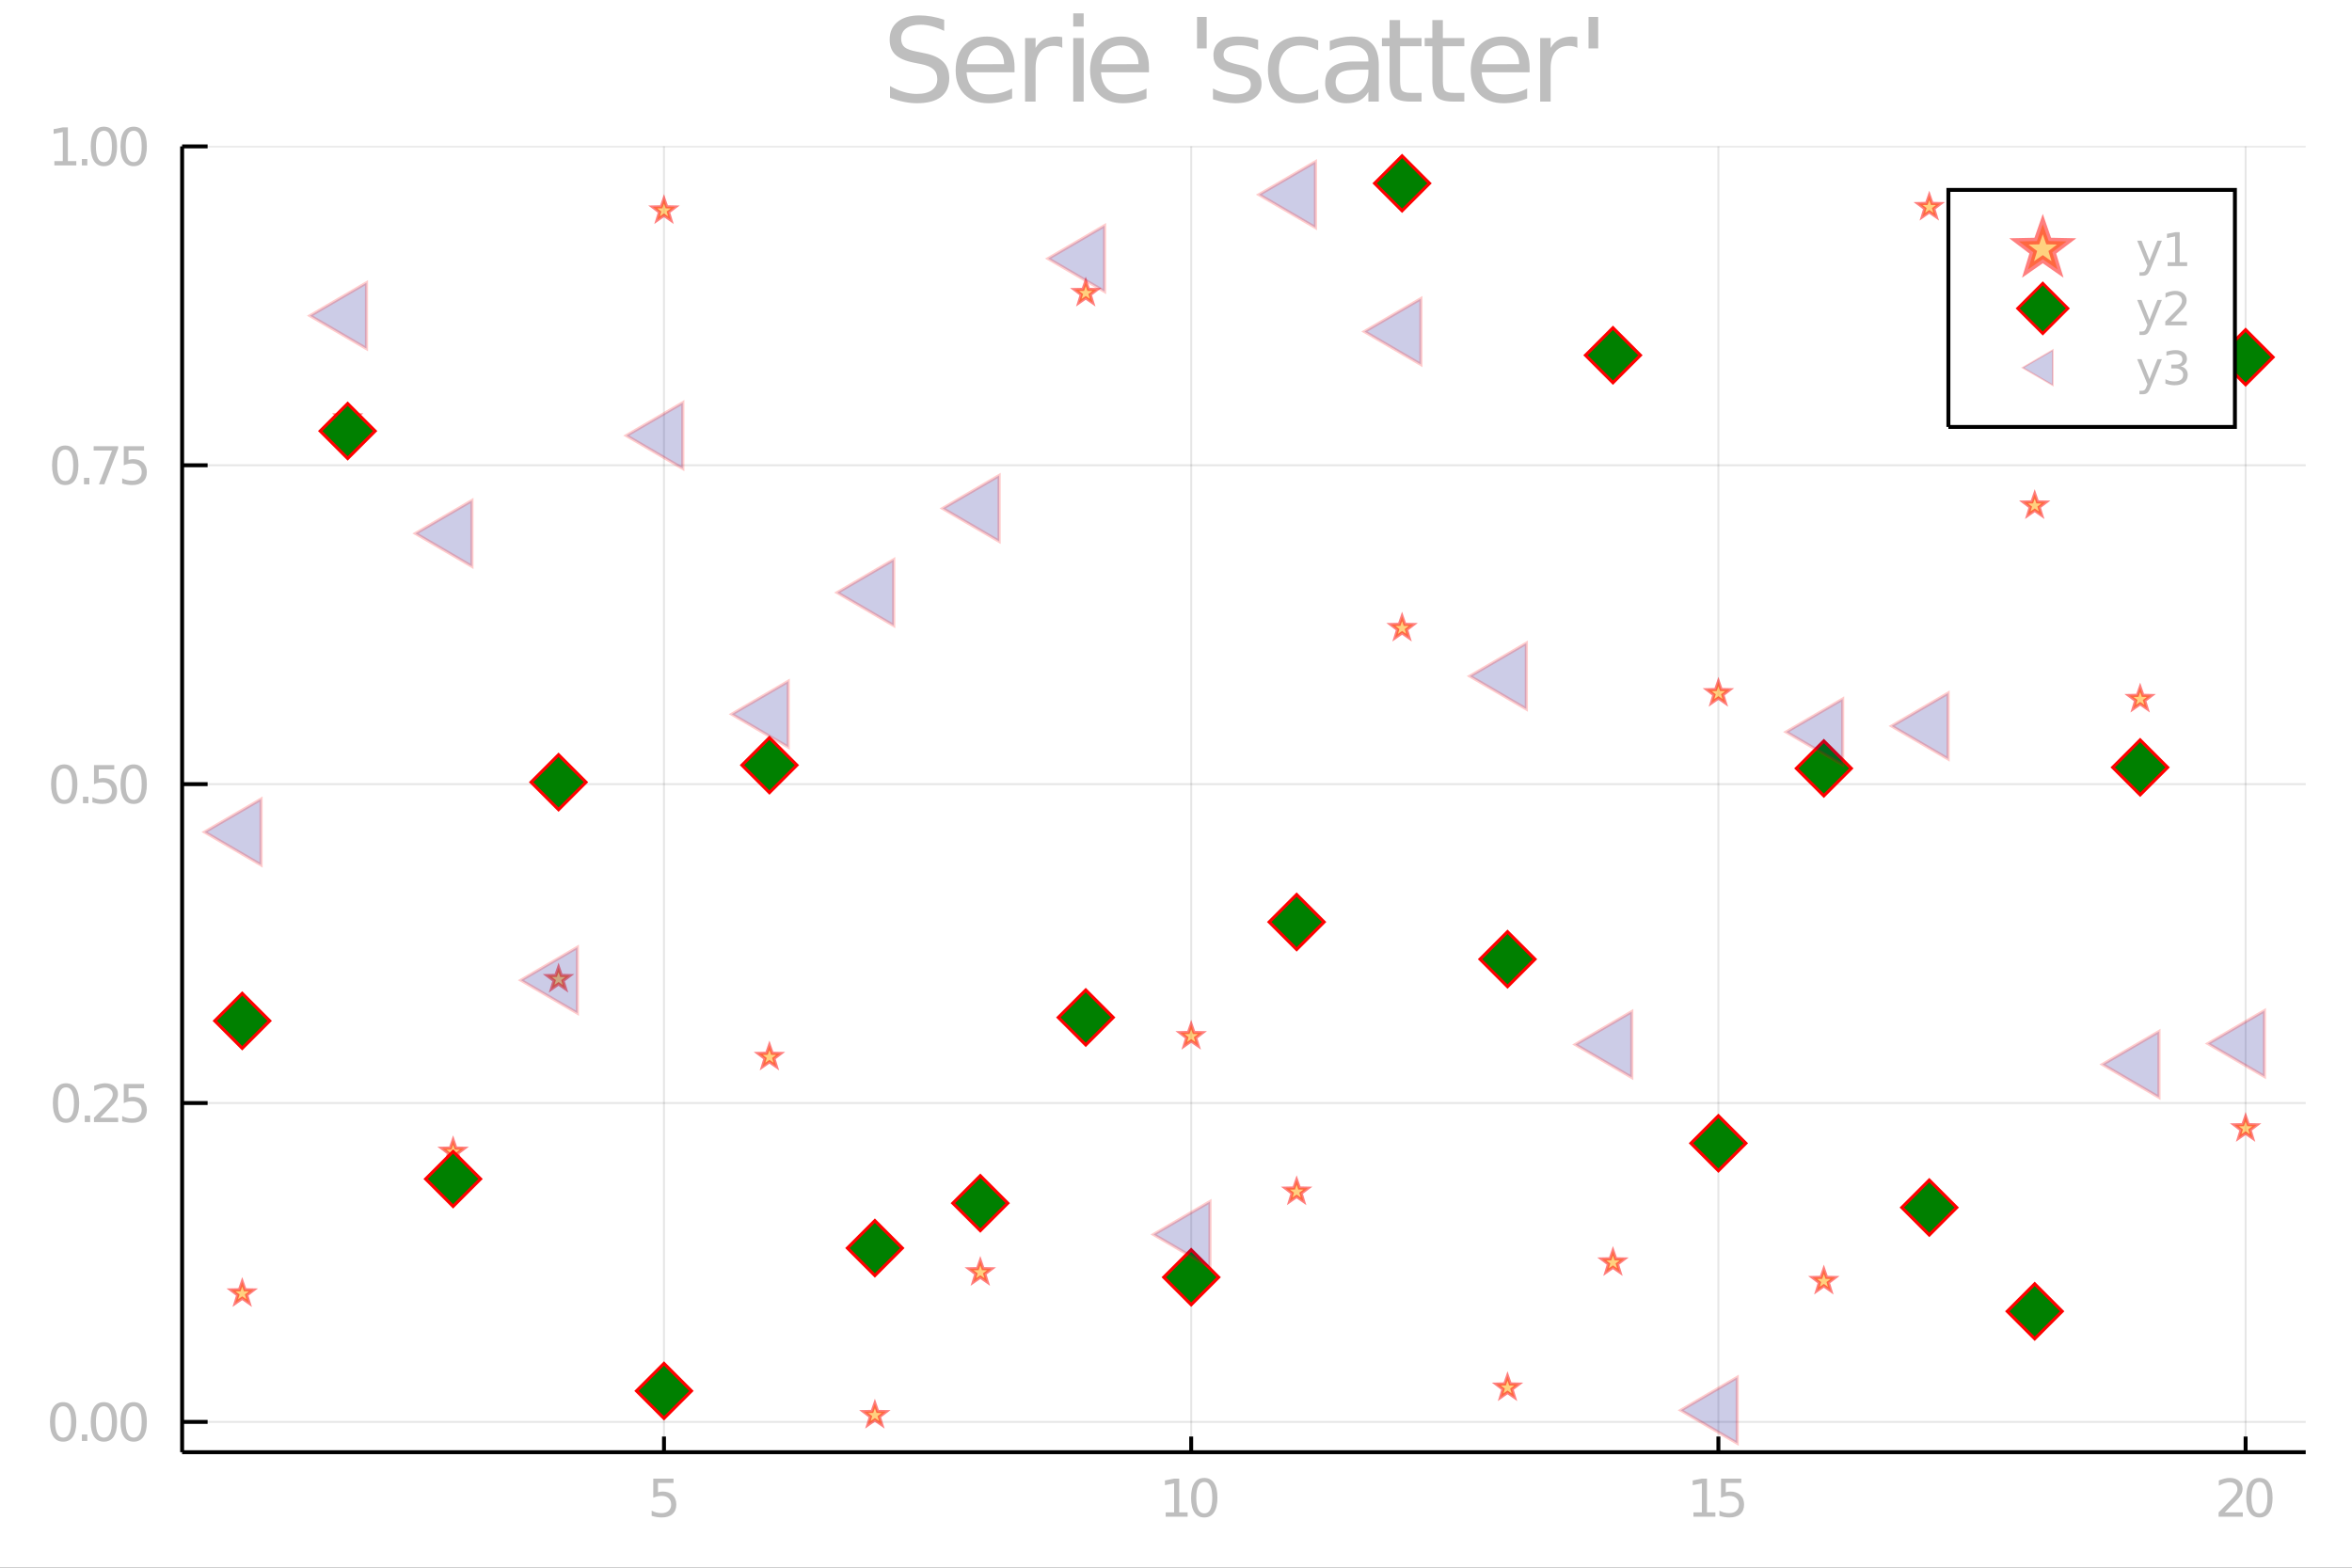 <?xml version="1.0" encoding="utf-8"?>
<svg xmlns="http://www.w3.org/2000/svg" xmlns:xlink="http://www.w3.org/1999/xlink" width="600" height="400" viewBox="0 0 2400 1600">
<rect x="0" y="0" width="2400" height="1600" fill="#333333" stroke="none"/>
<defs>
  <clipPath id="clip320">
    <rect x="0" y="0" width="2400" height="1600"/>
  </clipPath>
</defs>
<path clip-path="url(#clip320)" d="
M0 1600 L2400 1600 L2400 0 L0 0  Z
  " fill="#ffffff" fill-rule="evenodd" fill-opacity="1"/>
<defs>
  <clipPath id="clip321">
    <rect x="480" y="0" width="1681" height="1600"/>
  </clipPath>
</defs>
<path clip-path="url(#clip320)" d="
M185.846 1482.13 L2352.76 1482.13 L2352.76 149.392 L185.846 149.392  Z
  " fill="#ffffff" fill-rule="evenodd" fill-opacity="1"/>
<defs>
  <clipPath id="clip322">
    <rect x="185" y="149" width="2168" height="1334"/>
  </clipPath>
</defs>
<polyline clip-path="url(#clip322)" style="stroke:#000000; stroke-width:2; stroke-opacity:0.1; fill:none" points="
  677.543,1482.13 677.543,149.392 
  "/>
<polyline clip-path="url(#clip322)" style="stroke:#000000; stroke-width:2; stroke-opacity:0.1; fill:none" points="
  1215.5,1482.13 1215.5,149.392 
  "/>
<polyline clip-path="url(#clip322)" style="stroke:#000000; stroke-width:2; stroke-opacity:0.1; fill:none" points="
  1753.47,1482.13 1753.47,149.392 
  "/>
<polyline clip-path="url(#clip322)" style="stroke:#000000; stroke-width:2; stroke-opacity:0.1; fill:none" points="
  2291.43,1482.13 2291.43,149.392 
  "/>
<polyline clip-path="url(#clip320)" style="stroke:#000000; stroke-width:4; stroke-opacity:1; fill:none" points="
  185.846,1482.13 2352.76,1482.13 
  "/>
<polyline clip-path="url(#clip320)" style="stroke:#000000; stroke-width:4; stroke-opacity:1; fill:none" points="
  677.543,1482.13 677.543,1466.14 
  "/>
<polyline clip-path="url(#clip320)" style="stroke:#000000; stroke-width:4; stroke-opacity:1; fill:none" points="
  1215.5,1482.13 1215.5,1466.14 
  "/>
<polyline clip-path="url(#clip320)" style="stroke:#000000; stroke-width:4; stroke-opacity:1; fill:none" points="
  1753.47,1482.13 1753.47,1466.14 
  "/>
<polyline clip-path="url(#clip320)" style="stroke:#000000; stroke-width:4; stroke-opacity:1; fill:none" points="
  2291.43,1482.13 2291.43,1466.14 
  "/>
<path clip-path="url(#clip320)" d="M 0 0 M666.605 1509.1 L687.256 1509.1 L687.256 1513.53 L671.423 1513.53 L671.423 1523.06 Q672.569 1522.67 673.715 1522.49 Q674.861 1522.28 676.006 1522.28 Q682.517 1522.28 686.319 1525.85 Q690.121 1529.42 690.121 1535.51 Q690.121 1541.79 686.215 1545.28 Q682.308 1548.74 675.199 1548.74 Q672.751 1548.74 670.199 1548.32 Q667.673 1547.91 664.965 1547.07 L664.965 1541.79 Q667.309 1543.06 669.809 1543.69 Q672.309 1544.31 675.095 1544.31 Q679.6 1544.31 682.23 1541.94 Q684.861 1539.57 684.861 1535.51 Q684.861 1531.45 682.23 1529.08 Q679.6 1526.71 675.095 1526.71 Q672.986 1526.71 670.876 1527.18 Q668.793 1527.65 666.605 1528.64 L666.605 1509.1 Z" fill="#bebebe" fill-rule="evenodd" fill-opacity="1" /><path clip-path="url(#clip320)" d="M 0 0 M1189.49 1543.56 L1198.08 1543.56 L1198.08 1513.9 L1188.73 1515.77 L1188.73 1510.98 L1198.03 1509.1 L1203.29 1509.1 L1203.29 1543.56 L1211.88 1543.56 L1211.88 1547.98 L1189.49 1547.98 L1189.49 1543.56 Z" fill="#bebebe" fill-rule="evenodd" fill-opacity="1" /><path clip-path="url(#clip320)" d="M 0 0 M1228.84 1512.57 Q1224.78 1512.57 1222.72 1516.58 Q1220.69 1520.56 1220.69 1528.58 Q1220.69 1536.58 1222.72 1540.59 Q1224.78 1544.57 1228.84 1544.57 Q1232.93 1544.57 1234.96 1540.59 Q1237.01 1536.58 1237.01 1528.58 Q1237.01 1520.56 1234.96 1516.58 Q1232.93 1512.57 1228.84 1512.57 M1228.84 1508.4 Q1235.37 1508.4 1238.81 1513.58 Q1242.28 1518.74 1242.28 1528.58 Q1242.28 1538.4 1238.81 1543.58 Q1235.37 1548.74 1228.84 1548.74 Q1222.3 1548.74 1218.84 1543.58 Q1215.4 1538.4 1215.4 1528.58 Q1215.4 1518.74 1218.84 1513.58 Q1222.3 1508.4 1228.84 1508.4 Z" fill="#bebebe" fill-rule="evenodd" fill-opacity="1" /><path clip-path="url(#clip320)" d="M 0 0 M1728.01 1543.56 L1736.6 1543.56 L1736.6 1513.9 L1727.26 1515.77 L1727.26 1510.98 L1736.55 1509.1 L1741.81 1509.1 L1741.81 1543.56 L1750.41 1543.56 L1750.41 1547.98 L1728.01 1547.98 L1728.01 1543.56 Z" fill="#bebebe" fill-rule="evenodd" fill-opacity="1" /><path clip-path="url(#clip320)" d="M 0 0 M1756.16 1509.1 L1776.81 1509.1 L1776.81 1513.53 L1760.98 1513.53 L1760.98 1523.06 Q1762.13 1522.67 1763.27 1522.49 Q1764.42 1522.28 1765.56 1522.28 Q1772.07 1522.28 1775.88 1525.85 Q1779.68 1529.42 1779.68 1535.51 Q1779.68 1541.79 1775.77 1545.28 Q1771.86 1548.74 1764.76 1548.74 Q1762.31 1548.74 1759.76 1548.32 Q1757.23 1547.91 1754.52 1547.07 L1754.52 1541.79 Q1756.86 1543.06 1759.36 1543.69 Q1761.86 1544.31 1764.65 1544.31 Q1769.16 1544.31 1771.79 1541.94 Q1774.42 1539.57 1774.42 1535.51 Q1774.42 1531.45 1771.79 1529.08 Q1769.16 1526.71 1764.65 1526.71 Q1762.54 1526.71 1760.43 1527.18 Q1758.35 1527.65 1756.16 1528.64 L1756.16 1509.1 Z" fill="#bebebe" fill-rule="evenodd" fill-opacity="1" /><path clip-path="url(#clip320)" d="M 0 0 M2270.22 1543.56 L2288.58 1543.56 L2288.58 1547.98 L2263.89 1547.98 L2263.89 1543.56 Q2266.88 1540.46 2272.04 1535.25 Q2277.22 1530.02 2278.55 1528.5 Q2281.08 1525.67 2282.07 1523.71 Q2283.08 1521.73 2283.08 1519.83 Q2283.08 1516.73 2280.89 1514.78 Q2278.73 1512.83 2275.24 1512.83 Q2272.77 1512.83 2270.01 1513.69 Q2267.27 1514.55 2264.15 1516.29 L2264.15 1510.98 Q2267.33 1509.7 2270.09 1509.05 Q2272.85 1508.4 2275.14 1508.4 Q2281.18 1508.4 2284.77 1511.42 Q2288.37 1514.44 2288.37 1519.49 Q2288.37 1521.89 2287.46 1524.05 Q2286.57 1526.19 2284.2 1529.1 Q2283.55 1529.86 2280.06 1533.48 Q2276.57 1537.07 2270.22 1543.56 Z" fill="#bebebe" fill-rule="evenodd" fill-opacity="1" /><path clip-path="url(#clip320)" d="M 0 0 M2305.53 1512.57 Q2301.47 1512.57 2299.41 1516.58 Q2297.38 1520.56 2297.38 1528.58 Q2297.38 1536.58 2299.41 1540.59 Q2301.47 1544.57 2305.53 1544.57 Q2309.62 1544.57 2311.65 1540.59 Q2313.71 1536.58 2313.71 1528.58 Q2313.71 1520.56 2311.65 1516.58 Q2309.62 1512.57 2305.53 1512.57 M2305.53 1508.4 Q2312.07 1508.4 2315.5 1513.58 Q2318.97 1518.74 2318.97 1528.58 Q2318.97 1538.4 2315.5 1543.58 Q2312.07 1548.74 2305.53 1548.74 Q2298.99 1548.74 2295.53 1543.58 Q2292.09 1538.4 2292.09 1528.58 Q2292.09 1518.74 2295.53 1513.58 Q2298.99 1508.4 2305.53 1508.4 Z" fill="#bebebe" fill-rule="evenodd" fill-opacity="1" /><polyline clip-path="url(#clip322)" style="stroke:#000000; stroke-width:2; stroke-opacity:0.1; fill:none" points="
  185.846,1451.2 2352.76,1451.2 
  "/>
<polyline clip-path="url(#clip322)" style="stroke:#000000; stroke-width:2; stroke-opacity:0.1; fill:none" points="
  185.846,1125.76 2352.76,1125.76 
  "/>
<polyline clip-path="url(#clip322)" style="stroke:#000000; stroke-width:2; stroke-opacity:0.1; fill:none" points="
  185.846,800.31 2352.76,800.31 
  "/>
<polyline clip-path="url(#clip322)" style="stroke:#000000; stroke-width:2; stroke-opacity:0.1; fill:none" points="
  185.846,474.863 2352.76,474.863 
  "/>
<polyline clip-path="url(#clip322)" style="stroke:#000000; stroke-width:2; stroke-opacity:0.1; fill:none" points="
  185.846,149.416 2352.76,149.416 
  "/>
<polyline clip-path="url(#clip320)" style="stroke:#000000; stroke-width:4; stroke-opacity:1; fill:none" points="
  185.846,1482.13 185.846,149.392 
  "/>
<polyline clip-path="url(#clip320)" style="stroke:#000000; stroke-width:4; stroke-opacity:1; fill:none" points="
  185.846,1451.2 211.849,1451.2 
  "/>
<polyline clip-path="url(#clip320)" style="stroke:#000000; stroke-width:4; stroke-opacity:1; fill:none" points="
  185.846,1125.76 211.849,1125.76 
  "/>
<polyline clip-path="url(#clip320)" style="stroke:#000000; stroke-width:4; stroke-opacity:1; fill:none" points="
  185.846,800.31 211.849,800.31 
  "/>
<polyline clip-path="url(#clip320)" style="stroke:#000000; stroke-width:4; stroke-opacity:1; fill:none" points="
  185.846,474.863 211.849,474.863 
  "/>
<polyline clip-path="url(#clip320)" style="stroke:#000000; stroke-width:4; stroke-opacity:1; fill:none" points="
  185.846,149.416 211.849,149.416 
  "/>
<path clip-path="url(#clip320)" d="M 0 0 M64.43 1435.23 Q60.367 1435.23 58.31 1439.24 Q56.279 1443.22 56.279 1451.24 Q56.279 1459.24 58.31 1463.25 Q60.367 1467.23 64.43 1467.23 Q68.518 1467.23 70.549 1463.25 Q72.607 1459.24 72.607 1451.24 Q72.607 1443.22 70.549 1439.24 Q68.518 1435.23 64.43 1435.23 M64.43 1431.06 Q70.966 1431.06 74.403 1436.24 Q77.867 1441.4 77.867 1451.24 Q77.867 1461.06 74.403 1466.24 Q70.966 1471.4 64.43 1471.4 Q57.893 1471.4 54.43 1466.24 Q50.992 1461.06 50.992 1451.24 Q50.992 1441.4 54.43 1436.24 Q57.893 1431.06 64.43 1431.06 Z" fill="#bebebe" fill-rule="evenodd" fill-opacity="1" /><path clip-path="url(#clip320)" d="M 0 0 M83.57 1464.03 L89.065 1464.03 L89.065 1470.64 L83.57 1470.64 L83.57 1464.03 Z" fill="#bebebe" fill-rule="evenodd" fill-opacity="1" /><path clip-path="url(#clip320)" d="M 0 0 M106.018 1435.23 Q101.955 1435.23 99.898 1439.24 Q97.867 1443.22 97.867 1451.24 Q97.867 1459.24 99.898 1463.25 Q101.955 1467.23 106.018 1467.23 Q110.106 1467.23 112.138 1463.25 Q114.195 1459.24 114.195 1451.24 Q114.195 1443.22 112.138 1439.24 Q110.106 1435.23 106.018 1435.23 M106.018 1431.06 Q112.554 1431.06 115.992 1436.24 Q119.455 1441.4 119.455 1451.24 Q119.455 1461.06 115.992 1466.24 Q112.554 1471.4 106.018 1471.4 Q99.481 1471.4 96.018 1466.24 Q92.58 1461.06 92.58 1451.24 Q92.58 1441.4 96.018 1436.24 Q99.481 1431.06 106.018 1431.06 Z" fill="#bebebe" fill-rule="evenodd" fill-opacity="1" /><path clip-path="url(#clip320)" d="M 0 0 M136.408 1435.23 Q132.346 1435.23 130.289 1439.24 Q128.257 1443.22 128.257 1451.24 Q128.257 1459.24 130.289 1463.25 Q132.346 1467.23 136.408 1467.23 Q140.497 1467.23 142.528 1463.25 Q144.585 1459.24 144.585 1451.24 Q144.585 1443.22 142.528 1439.24 Q140.497 1435.23 136.408 1435.23 M136.408 1431.06 Q142.945 1431.06 146.382 1436.24 Q149.846 1441.4 149.846 1451.24 Q149.846 1461.06 146.382 1466.24 Q142.945 1471.4 136.408 1471.4 Q129.872 1471.4 126.408 1466.24 Q122.971 1461.06 122.971 1451.24 Q122.971 1441.4 126.408 1436.24 Q129.872 1431.06 136.408 1431.06 Z" fill="#bebebe" fill-rule="evenodd" fill-opacity="1" /><path clip-path="url(#clip320)" d="M 0 0 M67.346 1109.78 Q63.284 1109.78 61.226 1113.79 Q59.195 1117.77 59.195 1125.8 Q59.195 1133.79 61.226 1137.8 Q63.284 1141.79 67.346 1141.79 Q71.435 1141.79 73.466 1137.8 Q75.523 1133.79 75.523 1125.8 Q75.523 1117.77 73.466 1113.79 Q71.435 1109.78 67.346 1109.78 M67.346 1105.61 Q73.883 1105.61 77.32 1110.8 Q80.784 1115.95 80.784 1125.8 Q80.784 1135.61 77.32 1140.8 Q73.883 1145.95 67.346 1145.95 Q60.81 1145.95 57.346 1140.8 Q53.909 1135.61 53.909 1125.8 Q53.909 1115.95 57.346 1110.8 Q60.81 1105.61 67.346 1105.61 Z" fill="#bebebe" fill-rule="evenodd" fill-opacity="1" /><path clip-path="url(#clip320)" d="M 0 0 M86.487 1138.58 L91.981 1138.58 L91.981 1145.2 L86.487 1145.2 L86.487 1138.58 Z" fill="#bebebe" fill-rule="evenodd" fill-opacity="1" /><path clip-path="url(#clip320)" d="M 0 0 M102.216 1140.77 L120.575 1140.77 L120.575 1145.2 L95.888 1145.2 L95.888 1140.77 Q98.882 1137.67 104.039 1132.46 Q109.221 1127.23 110.549 1125.72 Q113.075 1122.88 114.065 1120.93 Q115.08 1118.95 115.08 1117.05 Q115.08 1113.95 112.893 1111.99 Q110.731 1110.04 107.242 1110.04 Q104.768 1110.04 102.007 1110.9 Q99.273 1111.76 96.148 1113.5 L96.148 1108.19 Q99.325 1106.92 102.086 1106.26 Q104.846 1105.61 107.138 1105.61 Q113.179 1105.61 116.773 1108.63 Q120.367 1111.66 120.367 1116.71 Q120.367 1119.1 119.455 1121.26 Q118.57 1123.4 116.2 1126.32 Q115.549 1127.07 112.06 1130.69 Q108.57 1134.29 102.216 1140.77 Z" fill="#bebebe" fill-rule="evenodd" fill-opacity="1" /><path clip-path="url(#clip320)" d="M 0 0 M126.33 1106.32 L146.981 1106.32 L146.981 1110.74 L131.148 1110.74 L131.148 1120.27 Q132.294 1119.88 133.44 1119.7 Q134.585 1119.49 135.731 1119.49 Q142.242 1119.49 146.044 1123.06 Q149.846 1126.63 149.846 1132.72 Q149.846 1139 145.94 1142.49 Q142.033 1145.95 134.924 1145.95 Q132.476 1145.95 129.924 1145.54 Q127.398 1145.12 124.69 1144.29 L124.69 1139 Q127.033 1140.27 129.533 1140.9 Q132.033 1141.52 134.82 1141.52 Q139.325 1141.52 141.955 1139.15 Q144.585 1136.79 144.585 1132.72 Q144.585 1128.66 141.955 1126.29 Q139.325 1123.92 134.82 1123.92 Q132.71 1123.92 130.601 1124.39 Q128.518 1124.86 126.33 1125.85 L126.33 1106.32 Z" fill="#bebebe" fill-rule="evenodd" fill-opacity="1" /><path clip-path="url(#clip320)" d="M 0 0 M65.549 784.333 Q61.487 784.333 59.43 788.344 Q57.398 792.328 57.398 800.349 Q57.398 808.344 59.43 812.354 Q61.487 816.338 65.549 816.338 Q69.638 816.338 71.669 812.354 Q73.726 808.344 73.726 800.349 Q73.726 792.328 71.669 788.344 Q69.638 784.333 65.549 784.333 M65.549 780.167 Q72.086 780.167 75.523 785.349 Q78.987 790.505 78.987 800.349 Q78.987 810.167 75.523 815.349 Q72.086 820.505 65.549 820.505 Q59.013 820.505 55.549 815.349 Q52.112 810.167 52.112 800.349 Q52.112 790.505 55.549 785.349 Q59.013 780.167 65.549 780.167 Z" fill="#bebebe" fill-rule="evenodd" fill-opacity="1" /><path clip-path="url(#clip320)" d="M 0 0 M84.69 813.135 L90.185 813.135 L90.185 819.75 L84.69 819.75 L84.69 813.135 Z" fill="#bebebe" fill-rule="evenodd" fill-opacity="1" /><path clip-path="url(#clip320)" d="M 0 0 M95.94 780.87 L116.591 780.87 L116.591 785.297 L100.757 785.297 L100.757 794.828 Q101.903 794.437 103.049 794.255 Q104.195 794.047 105.341 794.047 Q111.851 794.047 115.653 797.615 Q119.455 801.182 119.455 807.276 Q119.455 813.552 115.549 817.042 Q111.643 820.505 104.534 820.505 Q102.086 820.505 99.534 820.088 Q97.007 819.672 94.299 818.838 L94.299 813.552 Q96.643 814.828 99.143 815.453 Q101.643 816.078 104.429 816.078 Q108.935 816.078 111.565 813.708 Q114.195 811.338 114.195 807.276 Q114.195 803.213 111.565 800.844 Q108.935 798.474 104.429 798.474 Q102.32 798.474 100.211 798.943 Q98.127 799.411 95.94 800.401 L95.94 780.87 Z" fill="#bebebe" fill-rule="evenodd" fill-opacity="1" /><path clip-path="url(#clip320)" d="M 0 0 M136.408 784.333 Q132.346 784.333 130.289 788.344 Q128.257 792.328 128.257 800.349 Q128.257 808.344 130.289 812.354 Q132.346 816.338 136.408 816.338 Q140.497 816.338 142.528 812.354 Q144.585 808.344 144.585 800.349 Q144.585 792.328 142.528 788.344 Q140.497 784.333 136.408 784.333 M136.408 780.167 Q142.945 780.167 146.382 785.349 Q149.846 790.505 149.846 800.349 Q149.846 810.167 146.382 815.349 Q142.945 820.505 136.408 820.505 Q129.872 820.505 126.408 815.349 Q122.971 810.167 122.971 800.349 Q122.971 790.505 126.408 785.349 Q129.872 780.167 136.408 780.167 Z" fill="#bebebe" fill-rule="evenodd" fill-opacity="1" /><path clip-path="url(#clip320)" d="M 0 0 M66.565 458.887 Q62.502 458.887 60.445 462.897 Q58.414 466.881 58.414 474.902 Q58.414 482.897 60.445 486.907 Q62.502 490.892 66.565 490.892 Q70.653 490.892 72.685 486.907 Q74.742 482.897 74.742 474.902 Q74.742 466.881 72.685 462.897 Q70.653 458.887 66.565 458.887 M66.565 454.72 Q73.101 454.72 76.539 459.902 Q80.002 465.059 80.002 474.902 Q80.002 484.72 76.539 489.902 Q73.101 495.058 66.565 495.058 Q60.029 495.058 56.565 489.902 Q53.127 484.72 53.127 474.902 Q53.127 465.059 56.565 459.902 Q60.029 454.72 66.565 454.72 Z" fill="#bebebe" fill-rule="evenodd" fill-opacity="1" /><path clip-path="url(#clip320)" d="M 0 0 M85.706 487.689 L91.2 487.689 L91.2 494.303 L85.706 494.303 L85.706 487.689 Z" fill="#bebebe" fill-rule="evenodd" fill-opacity="1" /><path clip-path="url(#clip320)" d="M 0 0 M95.575 455.423 L120.575 455.423 L120.575 457.663 L106.461 494.303 L100.966 494.303 L114.247 459.85 L95.575 459.85 L95.575 455.423 Z" fill="#bebebe" fill-rule="evenodd" fill-opacity="1" /><path clip-path="url(#clip320)" d="M 0 0 M126.33 455.423 L146.981 455.423 L146.981 459.85 L131.148 459.85 L131.148 469.381 Q132.294 468.991 133.44 468.809 Q134.585 468.6 135.731 468.6 Q142.242 468.6 146.044 472.168 Q149.846 475.736 149.846 481.829 Q149.846 488.105 145.94 491.595 Q142.033 495.058 134.924 495.058 Q132.476 495.058 129.924 494.642 Q127.398 494.225 124.69 493.392 L124.69 488.105 Q127.033 489.381 129.533 490.006 Q132.033 490.631 134.82 490.631 Q139.325 490.631 141.955 488.262 Q144.585 485.892 144.585 481.829 Q144.585 477.767 141.955 475.397 Q139.325 473.027 134.82 473.027 Q132.71 473.027 130.601 473.496 Q128.518 473.965 126.33 474.954 L126.33 455.423 Z" fill="#bebebe" fill-rule="evenodd" fill-opacity="1" /><path clip-path="url(#clip320)" d="M 0 0 M55.471 164.429 L64.065 164.429 L64.065 134.768 L54.716 136.643 L54.716 131.851 L64.013 129.976 L69.273 129.976 L69.273 164.429 L77.867 164.429 L77.867 168.856 L55.471 168.856 L55.471 164.429 Z" fill="#bebebe" fill-rule="evenodd" fill-opacity="1" /><path clip-path="url(#clip320)" d="M 0 0 M83.57 162.242 L89.065 162.242 L89.065 168.856 L83.57 168.856 L83.57 162.242 Z" fill="#bebebe" fill-rule="evenodd" fill-opacity="1" /><path clip-path="url(#clip320)" d="M 0 0 M106.018 133.44 Q101.955 133.44 99.898 137.45 Q97.867 141.435 97.867 149.456 Q97.867 157.45 99.898 161.461 Q101.955 165.445 106.018 165.445 Q110.106 165.445 112.138 161.461 Q114.195 157.45 114.195 149.456 Q114.195 141.435 112.138 137.45 Q110.106 133.44 106.018 133.44 M106.018 129.273 Q112.554 129.273 115.992 134.456 Q119.455 139.612 119.455 149.456 Q119.455 159.273 115.992 164.455 Q112.554 169.612 106.018 169.612 Q99.481 169.612 96.018 164.455 Q92.58 159.273 92.58 149.456 Q92.58 139.612 96.018 134.456 Q99.481 129.273 106.018 129.273 Z" fill="#bebebe" fill-rule="evenodd" fill-opacity="1" /><path clip-path="url(#clip320)" d="M 0 0 M136.408 133.44 Q132.346 133.44 130.289 137.45 Q128.257 141.435 128.257 149.456 Q128.257 157.45 130.289 161.461 Q132.346 165.445 136.408 165.445 Q140.497 165.445 142.528 161.461 Q144.585 157.45 144.585 149.456 Q144.585 141.435 142.528 137.45 Q140.497 133.44 136.408 133.44 M136.408 129.273 Q142.945 129.273 146.382 134.456 Q149.846 139.612 149.846 149.456 Q149.846 159.273 146.382 164.455 Q142.945 169.612 136.408 169.612 Q129.872 169.612 126.408 164.455 Q122.971 159.273 122.971 149.456 Q122.971 139.612 126.408 134.456 Q129.872 129.273 136.408 129.273 Z" fill="#bebebe" fill-rule="evenodd" fill-opacity="1" /><path clip-path="url(#clip320)" d="M 0 0 M963.429 20.116 L963.429 31.516 Q956.774 28.333 950.871 26.771 Q944.968 25.208 939.47 25.208 Q929.922 25.208 924.714 28.912 Q919.563 32.616 919.563 39.444 Q919.563 45.173 922.977 48.125 Q926.45 51.018 936.056 52.812 L943.116 54.259 Q956.195 56.747 962.387 63.055 Q968.637 69.305 968.637 79.838 Q968.637 92.395 960.188 98.877 Q951.797 105.358 935.535 105.358 Q929.401 105.358 922.457 103.969 Q915.57 102.58 908.163 99.861 L908.163 87.824 Q915.281 91.817 922.109 93.842 Q928.938 95.868 935.535 95.868 Q945.547 95.868 950.987 91.932 Q956.426 87.997 956.426 80.706 Q956.426 74.34 952.491 70.752 Q948.614 67.164 939.702 65.37 L932.584 63.981 Q919.505 61.377 913.66 55.822 Q907.816 50.266 907.816 40.37 Q907.816 28.912 915.859 22.315 Q923.961 15.717 938.139 15.717 Q944.216 15.717 950.524 16.817 Q956.831 17.917 963.429 20.116 Z" fill="#bebebe" fill-rule="evenodd" fill-opacity="1" /><path clip-path="url(#clip320)" d="M 0 0 M1035.25 68.611 L1035.25 73.819 L986.287 73.819 Q986.982 84.814 992.884 90.601 Q998.845 96.331 1009.44 96.331 Q1015.57 96.331 1021.3 94.826 Q1027.09 93.321 1032.76 90.312 L1032.76 100.381 Q1027.03 102.812 1021.01 104.085 Q1014.99 105.358 1008.8 105.358 Q993.29 105.358 984.204 96.331 Q975.176 87.303 975.176 71.909 Q975.176 55.995 983.741 46.678 Q992.364 37.303 1006.95 37.303 Q1020.03 37.303 1027.61 45.752 Q1035.25 54.143 1035.25 68.611 M1024.6 65.486 Q1024.48 56.747 1019.68 51.539 Q1014.93 46.331 1007.06 46.331 Q998.151 46.331 992.769 51.365 Q987.445 56.4 986.635 65.544 L1024.6 65.486 Z" fill="#bebebe" fill-rule="evenodd" fill-opacity="1" /><path clip-path="url(#clip320)" d="M 0 0 M1083.97 48.819 Q1082.18 47.778 1080.04 47.315 Q1077.95 46.794 1075.41 46.794 Q1066.38 46.794 1061.52 52.697 Q1056.72 58.541 1056.72 69.537 L1056.72 103.68 L1046.01 103.68 L1046.01 38.865 L1056.72 38.865 L1056.72 48.935 Q1060.07 43.032 1065.45 40.197 Q1070.84 37.303 1078.53 37.303 Q1079.63 37.303 1080.96 37.477 Q1082.29 37.592 1083.91 37.882 L1083.97 48.819 Z" fill="#bebebe" fill-rule="evenodd" fill-opacity="1" /><path clip-path="url(#clip320)" d="M 0 0 M1095.14 38.865 L1105.79 38.865 L1105.79 103.68 L1095.14 103.68 L1095.14 38.865 M1095.14 13.634 L1105.79 13.634 L1105.79 27.118 L1095.14 27.118 L1095.14 13.634 Z" fill="#bebebe" fill-rule="evenodd" fill-opacity="1" /><path clip-path="url(#clip320)" d="M 0 0 M1172.4 68.611 L1172.4 73.819 L1123.44 73.819 Q1124.13 84.814 1130.04 90.601 Q1136 96.331 1146.59 96.331 Q1152.72 96.331 1158.45 94.826 Q1164.24 93.321 1169.91 90.312 L1169.91 100.381 Q1164.18 102.812 1158.16 104.085 Q1152.14 105.358 1145.95 105.358 Q1130.44 105.358 1121.36 96.331 Q1112.33 87.303 1112.33 71.909 Q1112.33 55.995 1120.89 46.678 Q1129.52 37.303 1144.1 37.303 Q1157.18 37.303 1164.76 45.752 Q1172.4 54.143 1172.4 68.611 M1161.75 65.486 Q1161.63 56.747 1156.83 51.539 Q1152.09 46.331 1144.21 46.331 Q1135.3 46.331 1129.92 51.365 Q1124.6 56.4 1123.79 65.544 L1161.75 65.486 Z" fill="#bebebe" fill-rule="evenodd" fill-opacity="1" /><path clip-path="url(#clip320)" d="M 0 0 M1231.31 17.28 L1231.31 49.398 L1221.47 49.398 L1221.47 17.28 L1231.31 17.28 Z" fill="#bebebe" fill-rule="evenodd" fill-opacity="1" /><path clip-path="url(#clip320)" d="M 0 0 M1283.8 40.775 L1283.8 50.845 Q1279.28 48.53 1274.42 47.372 Q1269.56 46.215 1264.35 46.215 Q1256.42 46.215 1252.43 48.646 Q1248.5 51.076 1248.5 55.937 Q1248.5 59.641 1251.33 61.782 Q1254.17 63.865 1262.73 65.775 L1266.38 66.585 Q1277.72 69.016 1282.47 73.472 Q1287.27 77.87 1287.27 85.798 Q1287.27 94.826 1280.09 100.092 Q1272.98 105.358 1260.48 105.358 Q1255.27 105.358 1249.6 104.317 Q1243.98 103.333 1237.73 101.307 L1237.73 90.312 Q1243.64 93.379 1249.36 94.942 Q1255.09 96.446 1260.71 96.446 Q1268.23 96.446 1272.28 93.9 Q1276.33 91.296 1276.33 86.608 Q1276.33 82.268 1273.38 79.953 Q1270.49 77.638 1260.59 75.497 L1256.89 74.629 Q1246.99 72.546 1242.59 68.263 Q1238.2 63.923 1238.2 56.4 Q1238.2 47.257 1244.68 42.28 Q1251.16 37.303 1263.08 37.303 Q1268.98 37.303 1274.19 38.171 Q1279.4 39.039 1283.8 40.775 Z" fill="#bebebe" fill-rule="evenodd" fill-opacity="1" /><path clip-path="url(#clip320)" d="M 0 0 M1345.08 41.354 L1345.08 51.308 Q1340.57 48.819 1336 47.604 Q1331.48 46.331 1326.85 46.331 Q1316.49 46.331 1310.76 52.928 Q1305.04 59.467 1305.04 71.331 Q1305.04 83.194 1310.76 89.791 Q1316.49 96.331 1326.85 96.331 Q1331.48 96.331 1336 95.115 Q1340.57 93.842 1345.08 91.354 L1345.08 101.192 Q1340.63 103.275 1335.82 104.317 Q1331.08 105.358 1325.7 105.358 Q1311.05 105.358 1302.43 96.157 Q1293.81 86.956 1293.81 71.331 Q1293.81 55.474 1302.49 46.389 Q1311.23 37.303 1326.39 37.303 Q1331.31 37.303 1336 38.345 Q1340.68 39.328 1345.08 41.354 Z" fill="#bebebe" fill-rule="evenodd" fill-opacity="1" /><path clip-path="url(#clip320)" d="M 0 0 M1385.71 71.099 Q1372.8 71.099 1367.82 74.05 Q1362.85 77.002 1362.85 84.12 Q1362.85 89.791 1366.55 93.148 Q1370.31 96.446 1376.74 96.446 Q1385.59 96.446 1390.91 90.196 Q1396.3 83.888 1396.3 73.472 L1396.3 71.099 L1385.71 71.099 M1406.94 66.701 L1406.94 103.68 L1396.3 103.68 L1396.3 93.842 Q1392.65 99.745 1387.21 102.58 Q1381.77 105.358 1373.9 105.358 Q1363.95 105.358 1358.04 99.803 Q1352.2 94.189 1352.2 84.814 Q1352.2 73.877 1359.49 68.321 Q1366.84 62.766 1381.37 62.766 L1396.3 62.766 L1396.3 61.724 Q1396.3 54.375 1391.44 50.382 Q1386.63 46.331 1377.89 46.331 Q1372.34 46.331 1367.07 47.662 Q1361.81 48.993 1356.95 51.655 L1356.95 41.817 Q1362.79 39.56 1368.29 38.46 Q1373.79 37.303 1378.99 37.303 Q1393.06 37.303 1400 44.595 Q1406.94 51.886 1406.94 66.701 Z" fill="#bebebe" fill-rule="evenodd" fill-opacity="1" /><path clip-path="url(#clip320)" d="M 0 0 M1428.65 20.463 L1428.65 38.865 L1450.58 38.865 L1450.58 47.141 L1428.65 47.141 L1428.65 82.326 Q1428.65 90.254 1430.79 92.511 Q1432.99 94.768 1439.64 94.768 L1450.58 94.768 L1450.58 103.68 L1439.64 103.68 Q1427.32 103.68 1422.63 99.108 Q1417.94 94.479 1417.94 82.326 L1417.94 47.141 L1410.13 47.141 L1410.13 38.865 L1417.94 38.865 L1417.94 20.463 L1428.65 20.463 Z" fill="#bebebe" fill-rule="evenodd" fill-opacity="1" /><path clip-path="url(#clip320)" d="M 0 0 M1472.28 20.463 L1472.28 38.865 L1494.21 38.865 L1494.21 47.141 L1472.28 47.141 L1472.28 82.326 Q1472.28 90.254 1474.42 92.511 Q1476.62 94.768 1483.28 94.768 L1494.21 94.768 L1494.21 103.68 L1483.28 103.68 Q1470.95 103.68 1466.26 99.108 Q1461.57 94.479 1461.57 82.326 L1461.57 47.141 L1453.76 47.141 L1453.76 38.865 L1461.57 38.865 L1461.57 20.463 L1472.28 20.463 Z" fill="#bebebe" fill-rule="evenodd" fill-opacity="1" /><path clip-path="url(#clip320)" d="M 0 0 M1560.82 68.611 L1560.82 73.819 L1511.86 73.819 Q1512.56 84.814 1518.46 90.601 Q1524.42 96.331 1535.01 96.331 Q1541.15 96.331 1546.87 94.826 Q1552.66 93.321 1558.33 90.312 L1558.33 100.381 Q1552.6 102.812 1546.59 104.085 Q1540.57 105.358 1534.37 105.358 Q1518.87 105.358 1509.78 96.331 Q1500.75 87.303 1500.75 71.909 Q1500.75 55.995 1509.32 46.678 Q1517.94 37.303 1532.52 37.303 Q1545.6 37.303 1553.18 45.752 Q1560.82 54.143 1560.82 68.611 M1550.17 65.486 Q1550.06 56.747 1545.25 51.539 Q1540.51 46.331 1532.64 46.331 Q1523.73 46.331 1518.34 51.365 Q1513.02 56.4 1512.21 65.544 L1550.17 65.486 Z" fill="#bebebe" fill-rule="evenodd" fill-opacity="1" /><path clip-path="url(#clip320)" d="M 0 0 M1609.55 48.819 Q1607.75 47.778 1605.61 47.315 Q1603.53 46.794 1600.98 46.794 Q1591.96 46.794 1587.09 52.697 Q1582.29 58.541 1582.29 69.537 L1582.29 103.68 L1571.59 103.68 L1571.59 38.865 L1582.29 38.865 L1582.29 48.935 Q1585.65 43.032 1591.03 40.197 Q1596.41 37.303 1604.11 37.303 Q1605.21 37.303 1606.54 37.477 Q1607.87 37.592 1609.49 37.882 L1609.55 48.819 Z" fill="#bebebe" fill-rule="evenodd" fill-opacity="1" /><path clip-path="url(#clip320)" d="M 0 0 M1630.79 17.28 L1630.79 49.398 L1620.95 49.398 L1620.95 17.28 L1630.79 17.28 Z" fill="#bebebe" fill-rule="evenodd" fill-opacity="1" /><path clip-path="url(#clip322)" d="M247.173 1308.23 L244.353 1316.34 L235.761 1316.52 L242.613 1321.72 L240.117 1329.94 L247.173 1325.03 L254.229 1329.94 L251.733 1321.72 L258.585 1316.52 L249.993 1316.34 L247.173 1308.23 Z" fill="#ffa500" fill-rule="evenodd" fill-opacity="0.5" stroke="#ff0000" stroke-opacity="0.5" stroke-width="3.2"/>
<path clip-path="url(#clip322)" d="M354.766 415.095 L351.946 423.207 L343.354 423.387 L350.206 428.583 L347.71 436.803 L354.766 431.895 L361.822 436.803 L359.326 428.583 L366.178 423.387 L357.586 423.207 L354.766 415.095 Z" fill="#ffa500" fill-rule="evenodd" fill-opacity="0.5" stroke="#ff0000" stroke-opacity="0.5" stroke-width="3.2"/>
<path clip-path="url(#clip322)" d="M462.358 1163.61 L459.538 1171.72 L450.946 1171.9 L457.798 1177.09 L455.302 1185.31 L462.358 1180.41 L469.414 1185.31 L466.918 1177.09 L473.77 1171.9 L465.178 1171.72 L462.358 1163.61 Z" fill="#ffa500" fill-rule="evenodd" fill-opacity="0.5" stroke="#ff0000" stroke-opacity="0.5" stroke-width="3.2"/>
<path clip-path="url(#clip322)" d="M569.95 987.415 L567.13 995.527 L558.538 995.707 L565.39 1000.9 L562.894 1009.12 L569.95 1004.21 L577.006 1009.12 L574.51 1000.9 L581.362 995.707 L572.77 995.527 L569.95 987.415 Z" fill="#ffa500" fill-rule="evenodd" fill-opacity="0.5" stroke="#ff0000" stroke-opacity="0.5" stroke-width="3.2"/>
<path clip-path="url(#clip322)" d="M677.543 202.972 L674.723 211.084 L666.131 211.264 L672.983 216.46 L670.487 224.68 L677.543 219.772 L684.599 224.68 L682.103 216.46 L688.955 211.264 L680.363 211.084 L677.543 202.972 Z" fill="#ffa500" fill-rule="evenodd" fill-opacity="0.5" stroke="#ff0000" stroke-opacity="0.5" stroke-width="3.2"/>
<path clip-path="url(#clip322)" d="M785.135 1066.86 L782.315 1074.97 L773.723 1075.15 L780.575 1080.35 L778.079 1088.57 L785.135 1083.66 L792.191 1088.57 L789.695 1080.35 L796.547 1075.15 L787.955 1074.97 L785.135 1066.86 Z" fill="#ffa500" fill-rule="evenodd" fill-opacity="0.5" stroke="#ff0000" stroke-opacity="0.5" stroke-width="3.2"/>
<path clip-path="url(#clip322)" d="M892.728 1432.41 L889.908 1440.52 L881.316 1440.7 L888.168 1445.9 L885.672 1454.12 L892.728 1449.21 L899.784 1454.12 L897.288 1445.9 L904.14 1440.7 L895.548 1440.52 L892.728 1432.41 Z" fill="#ffa500" fill-rule="evenodd" fill-opacity="0.5" stroke="#ff0000" stroke-opacity="0.5" stroke-width="3.2"/>
<path clip-path="url(#clip322)" d="M1000.32 1286.68 L997.5 1294.79 L988.908 1294.97 L995.76 1300.17 L993.264 1308.39 L1000.32 1303.48 L1007.38 1308.39 L1004.88 1300.17 L1011.73 1294.97 L1003.14 1294.79 L1000.32 1286.68 Z" fill="#ffa500" fill-rule="evenodd" fill-opacity="0.5" stroke="#ff0000" stroke-opacity="0.5" stroke-width="3.2"/>
<path clip-path="url(#clip322)" d="M1107.91 287.214 L1105.09 295.326 L1096.5 295.506 L1103.35 300.702 L1100.86 308.922 L1107.91 304.014 L1114.97 308.922 L1112.47 300.702 L1119.32 295.506 L1110.73 295.326 L1107.91 287.214 Z" fill="#ffa500" fill-rule="evenodd" fill-opacity="0.5" stroke="#ff0000" stroke-opacity="0.5" stroke-width="3.2"/>
<path clip-path="url(#clip322)" d="M1215.5 1045.66 L1212.68 1053.77 L1204.09 1053.95 L1210.94 1059.15 L1208.45 1067.37 L1215.5 1062.46 L1222.56 1067.37 L1220.06 1059.15 L1226.92 1053.95 L1218.32 1053.77 L1215.5 1045.66 Z" fill="#ffa500" fill-rule="evenodd" fill-opacity="0.5" stroke="#ff0000" stroke-opacity="0.5" stroke-width="3.2"/>
<path clip-path="url(#clip322)" d="M1323.1 1204.37 L1320.28 1212.48 L1311.69 1212.66 L1318.54 1217.86 L1316.04 1226.08 L1323.1 1221.17 L1330.15 1226.08 L1327.66 1217.86 L1334.51 1212.66 L1325.92 1212.48 L1323.1 1204.37 Z" fill="#ffa500" fill-rule="evenodd" fill-opacity="0.5" stroke="#ff0000" stroke-opacity="0.5" stroke-width="3.2"/>
<path clip-path="url(#clip322)" d="M1430.69 629.107 L1427.87 637.219 L1419.28 637.399 L1426.13 642.595 L1423.63 650.815 L1430.69 645.907 L1437.75 650.815 L1435.25 642.595 L1442.1 637.399 L1433.51 637.219 L1430.69 629.107 Z" fill="#ffa500" fill-rule="evenodd" fill-opacity="0.5" stroke="#ff0000" stroke-opacity="0.5" stroke-width="3.2"/>
<path clip-path="url(#clip322)" d="M1538.28 1404.35 L1535.46 1412.46 L1526.87 1412.64 L1533.72 1417.84 L1531.23 1426.06 L1538.28 1421.15 L1545.34 1426.06 L1542.84 1417.84 L1549.69 1412.64 L1541.1 1412.46 L1538.28 1404.35 Z" fill="#ffa500" fill-rule="evenodd" fill-opacity="0.5" stroke="#ff0000" stroke-opacity="0.5" stroke-width="3.2"/>
<path clip-path="url(#clip322)" d="M1645.87 1276.62 L1643.05 1284.73 L1634.46 1284.91 L1641.31 1290.11 L1638.82 1298.33 L1645.87 1293.42 L1652.93 1298.33 L1650.43 1290.11 L1657.29 1284.91 L1648.69 1284.73 L1645.87 1276.62 Z" fill="#ffa500" fill-rule="evenodd" fill-opacity="0.5" stroke="#ff0000" stroke-opacity="0.5" stroke-width="3.2"/>
<path clip-path="url(#clip322)" d="M1753.47 695.64 L1750.65 703.752 L1742.05 703.932 L1748.91 709.128 L1746.41 717.348 L1753.47 712.44 L1760.52 717.348 L1758.03 709.128 L1764.88 703.932 L1756.29 703.752 L1753.47 695.64 Z" fill="#ffa500" fill-rule="evenodd" fill-opacity="0.5" stroke="#ff0000" stroke-opacity="0.5" stroke-width="3.2"/>
<path clip-path="url(#clip322)" d="M1861.06 1295.55 L1858.24 1303.66 L1849.65 1303.84 L1856.5 1309.04 L1854 1317.26 L1861.06 1312.35 L1868.11 1317.26 L1865.62 1309.04 L1872.47 1303.84 L1863.88 1303.66 L1861.06 1295.55 Z" fill="#ffa500" fill-rule="evenodd" fill-opacity="0.5" stroke="#ff0000" stroke-opacity="0.5" stroke-width="3.2"/>
<path clip-path="url(#clip322)" d="M1968.65 199.482 L1965.83 207.594 L1957.24 207.774 L1964.09 212.97 L1961.6 221.19 L1968.65 216.282 L1975.71 221.19 L1973.21 212.97 L1980.06 207.774 L1971.47 207.594 L1968.65 199.482 Z" fill="#ffa500" fill-rule="evenodd" fill-opacity="0.5" stroke="#ff0000" stroke-opacity="0.5" stroke-width="3.2"/>
<path clip-path="url(#clip322)" d="M2076.24 504.11 L2073.42 512.222 L2064.83 512.402 L2071.68 517.598 L2069.19 525.818 L2076.24 520.91 L2083.3 525.818 L2080.8 517.598 L2087.66 512.402 L2079.06 512.222 L2076.24 504.11 Z" fill="#ffa500" fill-rule="evenodd" fill-opacity="0.5" stroke="#ff0000" stroke-opacity="0.5" stroke-width="3.2"/>
<path clip-path="url(#clip322)" d="M2183.84 701.548 L2181.02 709.66 L2172.42 709.84 L2179.28 715.036 L2176.78 723.256 L2183.84 718.348 L2190.89 723.256 L2188.4 715.036 L2195.25 709.84 L2186.66 709.66 L2183.84 701.548 Z" fill="#ffa500" fill-rule="evenodd" fill-opacity="0.5" stroke="#ff0000" stroke-opacity="0.5" stroke-width="3.2"/>
<path clip-path="url(#clip322)" d="M2291.43 1139.74 L2288.61 1147.85 L2280.02 1148.03 L2286.87 1153.23 L2284.37 1161.45 L2291.43 1156.54 L2298.48 1161.45 L2295.99 1153.23 L2302.84 1148.03 L2294.25 1147.85 L2291.43 1139.74 Z" fill="#ffa500" fill-rule="evenodd" fill-opacity="0.5" stroke="#ff0000" stroke-opacity="0.5" stroke-width="3.2"/>
<path clip-path="url(#clip322)" d="M247.173 1013.89 L219.173 1041.89 L247.173 1069.89 L275.173 1041.89 L247.173 1013.89 Z" fill="#008000" fill-rule="evenodd" fill-opacity="1" stroke="#ff0000" stroke-opacity="1" stroke-width="3.2"/>
<path clip-path="url(#clip322)" d="M354.766 411.904 L326.766 439.904 L354.766 467.904 L382.766 439.904 L354.766 411.904 Z" fill="#008000" fill-rule="evenodd" fill-opacity="1" stroke="#ff0000" stroke-opacity="1" stroke-width="3.2"/>
<path clip-path="url(#clip322)" d="M462.358 1175.25 L434.358 1203.25 L462.358 1231.25 L490.358 1203.25 L462.358 1175.25 Z" fill="#008000" fill-rule="evenodd" fill-opacity="1" stroke="#ff0000" stroke-opacity="1" stroke-width="3.2"/>
<path clip-path="url(#clip322)" d="M569.95 770.302 L541.95 798.302 L569.95 826.302 L597.95 798.302 L569.95 770.302 Z" fill="#008000" fill-rule="evenodd" fill-opacity="1" stroke="#ff0000" stroke-opacity="1" stroke-width="3.2"/>
<path clip-path="url(#clip322)" d="M677.543 1391.58 L649.543 1419.58 L677.543 1447.58 L705.543 1419.58 L677.543 1391.58 Z" fill="#008000" fill-rule="evenodd" fill-opacity="1" stroke="#ff0000" stroke-opacity="1" stroke-width="3.2"/>
<path clip-path="url(#clip322)" d="M785.135 752.921 L757.135 780.921 L785.135 808.921 L813.135 780.921 L785.135 752.921 Z" fill="#008000" fill-rule="evenodd" fill-opacity="1" stroke="#ff0000" stroke-opacity="1" stroke-width="3.2"/>
<path clip-path="url(#clip322)" d="M892.728 1245.8 L864.728 1273.8 L892.728 1301.8 L920.728 1273.8 L892.728 1245.8 Z" fill="#008000" fill-rule="evenodd" fill-opacity="1" stroke="#ff0000" stroke-opacity="1" stroke-width="3.2"/>
<path clip-path="url(#clip322)" d="M1000.32 1199.97 L972.32 1227.97 L1000.32 1255.97 L1028.32 1227.97 L1000.32 1199.97 Z" fill="#008000" fill-rule="evenodd" fill-opacity="1" stroke="#ff0000" stroke-opacity="1" stroke-width="3.2"/>
<path clip-path="url(#clip322)" d="M1107.91 1010.43 L1079.91 1038.43 L1107.91 1066.43 L1135.91 1038.43 L1107.91 1010.43 Z" fill="#008000" fill-rule="evenodd" fill-opacity="1" stroke="#ff0000" stroke-opacity="1" stroke-width="3.2"/>
<path clip-path="url(#clip322)" d="M1215.5 1275.57 L1187.5 1303.57 L1215.5 1331.57 L1243.5 1303.57 L1215.5 1275.57 Z" fill="#008000" fill-rule="evenodd" fill-opacity="1" stroke="#ff0000" stroke-opacity="1" stroke-width="3.2"/>
<path clip-path="url(#clip322)" d="M1323.1 913 L1295.1 941 L1323.1 969 L1351.1 941 L1323.1 913 Z" fill="#008000" fill-rule="evenodd" fill-opacity="1" stroke="#ff0000" stroke-opacity="1" stroke-width="3.2"/>
<path clip-path="url(#clip322)" d="M1430.69 159.111 L1402.69 187.111 L1430.69 215.111 L1458.69 187.111 L1430.69 159.111 Z" fill="#008000" fill-rule="evenodd" fill-opacity="1" stroke="#ff0000" stroke-opacity="1" stroke-width="3.2"/>
<path clip-path="url(#clip322)" d="M1538.28 950.955 L1510.28 978.955 L1538.28 1006.96 L1566.28 978.955 L1538.28 950.955 Z" fill="#008000" fill-rule="evenodd" fill-opacity="1" stroke="#ff0000" stroke-opacity="1" stroke-width="3.2"/>
<path clip-path="url(#clip322)" d="M1645.87 334.576 L1617.87 362.576 L1645.87 390.576 L1673.87 362.576 L1645.87 334.576 Z" fill="#008000" fill-rule="evenodd" fill-opacity="1" stroke="#ff0000" stroke-opacity="1" stroke-width="3.2"/>
<path clip-path="url(#clip322)" d="M1753.47 1138.82 L1725.47 1166.82 L1753.47 1194.82 L1781.47 1166.82 L1753.47 1138.82 Z" fill="#008000" fill-rule="evenodd" fill-opacity="1" stroke="#ff0000" stroke-opacity="1" stroke-width="3.2"/>
<path clip-path="url(#clip322)" d="M1861.06 756.231 L1833.06 784.231 L1861.06 812.231 L1889.06 784.231 L1861.06 756.231 Z" fill="#008000" fill-rule="evenodd" fill-opacity="1" stroke="#ff0000" stroke-opacity="1" stroke-width="3.2"/>
<path clip-path="url(#clip322)" d="M1968.65 1204.43 L1940.65 1232.43 L1968.65 1260.43 L1996.65 1232.43 L1968.65 1204.43 Z" fill="#008000" fill-rule="evenodd" fill-opacity="1" stroke="#ff0000" stroke-opacity="1" stroke-width="3.2"/>
<path clip-path="url(#clip322)" d="M2076.24 1310.33 L2048.24 1338.33 L2076.24 1366.33 L2104.24 1338.33 L2076.24 1310.33 Z" fill="#008000" fill-rule="evenodd" fill-opacity="1" stroke="#ff0000" stroke-opacity="1" stroke-width="3.2"/>
<path clip-path="url(#clip322)" d="M2183.84 755.209 L2155.84 783.209 L2183.84 811.209 L2211.84 783.209 L2183.84 755.209 Z" fill="#008000" fill-rule="evenodd" fill-opacity="1" stroke="#ff0000" stroke-opacity="1" stroke-width="3.2"/>
<path clip-path="url(#clip322)" d="M2291.43 336.566 L2263.43 364.566 L2291.43 392.566 L2319.43 364.566 L2291.43 336.566 Z" fill="#008000" fill-rule="evenodd" fill-opacity="1" stroke="#ff0000" stroke-opacity="1" stroke-width="3.2"/>
<path clip-path="url(#clip322)" d="M208.773 849.173 L266.373 882.773 L266.373 815.573 L208.773 849.173 Z" fill="#00008b" fill-rule="evenodd" fill-opacity="0.2" stroke="#ff0000" stroke-opacity="0.2" stroke-width="3.2"/>
<path clip-path="url(#clip322)" d="M316.366 322.215 L373.966 355.815 L373.966 288.615 L316.366 322.215 Z" fill="#00008b" fill-rule="evenodd" fill-opacity="0.2" stroke="#ff0000" stroke-opacity="0.2" stroke-width="3.2"/>
<path clip-path="url(#clip322)" d="M423.958 544.439 L481.558 578.039 L481.558 510.839 L423.958 544.439 Z" fill="#00008b" fill-rule="evenodd" fill-opacity="0.2" stroke="#ff0000" stroke-opacity="0.2" stroke-width="3.2"/>
<path clip-path="url(#clip322)" d="M531.55 1000.42 L589.15 1034.02 L589.15 966.825 L531.55 1000.42 Z" fill="#00008b" fill-rule="evenodd" fill-opacity="0.2" stroke="#ff0000" stroke-opacity="0.2" stroke-width="3.2"/>
<path clip-path="url(#clip322)" d="M639.143 444.561 L696.743 478.161 L696.743 410.961 L639.143 444.561 Z" fill="#00008b" fill-rule="evenodd" fill-opacity="0.2" stroke="#ff0000" stroke-opacity="0.2" stroke-width="3.2"/>
<path clip-path="url(#clip322)" d="M746.735 728.91 L804.335 762.51 L804.335 695.31 L746.735 728.91 Z" fill="#00008b" fill-rule="evenodd" fill-opacity="0.2" stroke="#ff0000" stroke-opacity="0.2" stroke-width="3.2"/>
<path clip-path="url(#clip322)" d="M854.328 604.803 L911.928 638.403 L911.928 571.203 L854.328 604.803 Z" fill="#00008b" fill-rule="evenodd" fill-opacity="0.2" stroke="#ff0000" stroke-opacity="0.2" stroke-width="3.2"/>
<path clip-path="url(#clip322)" d="M961.92 518.888 L1019.52 552.488 L1019.52 485.288 L961.92 518.888 Z" fill="#00008b" fill-rule="evenodd" fill-opacity="0.2" stroke="#ff0000" stroke-opacity="0.2" stroke-width="3.2"/>
<path clip-path="url(#clip322)" d="M1069.51 263.89 L1127.11 297.49 L1127.11 230.29 L1069.51 263.89 Z" fill="#00008b" fill-rule="evenodd" fill-opacity="0.2" stroke="#ff0000" stroke-opacity="0.2" stroke-width="3.2"/>
<path clip-path="url(#clip322)" d="M1177.1 1259.92 L1234.7 1293.52 L1234.7 1226.32 L1177.1 1259.92 Z" fill="#00008b" fill-rule="evenodd" fill-opacity="0.2" stroke="#ff0000" stroke-opacity="0.2" stroke-width="3.2"/>
<path clip-path="url(#clip322)" d="M1284.7 198.655 L1342.3 232.255 L1342.3 165.055 L1284.7 198.655 Z" fill="#00008b" fill-rule="evenodd" fill-opacity="0.2" stroke="#ff0000" stroke-opacity="0.2" stroke-width="3.2"/>
<path clip-path="url(#clip322)" d="M1392.29 338.393 L1449.89 371.993 L1449.89 304.793 L1392.29 338.393 Z" fill="#00008b" fill-rule="evenodd" fill-opacity="0.2" stroke="#ff0000" stroke-opacity="0.2" stroke-width="3.2"/>
<path clip-path="url(#clip322)" d="M1499.88 690.055 L1557.48 723.655 L1557.48 656.455 L1499.88 690.055 Z" fill="#00008b" fill-rule="evenodd" fill-opacity="0.2" stroke="#ff0000" stroke-opacity="0.2" stroke-width="3.2"/>
<path clip-path="url(#clip322)" d="M1607.47 1066.05 L1665.07 1099.65 L1665.07 1032.45 L1607.47 1066.05 Z" fill="#00008b" fill-rule="evenodd" fill-opacity="0.2" stroke="#ff0000" stroke-opacity="0.2" stroke-width="3.2"/>
<path clip-path="url(#clip322)" d="M1715.07 1439.34 L1772.67 1472.94 L1772.67 1405.74 L1715.07 1439.34 Z" fill="#00008b" fill-rule="evenodd" fill-opacity="0.2" stroke="#ff0000" stroke-opacity="0.2" stroke-width="3.2"/>
<path clip-path="url(#clip322)" d="M1822.66 747.049 L1880.26 780.649 L1880.26 713.449 L1822.66 747.049 Z" fill="#00008b" fill-rule="evenodd" fill-opacity="0.2" stroke="#ff0000" stroke-opacity="0.2" stroke-width="3.2"/>
<path clip-path="url(#clip322)" d="M1930.25 741.001 L1987.85 774.601 L1987.85 707.401 L1930.25 741.001 Z" fill="#00008b" fill-rule="evenodd" fill-opacity="0.2" stroke="#ff0000" stroke-opacity="0.2" stroke-width="3.2"/>
<path clip-path="url(#clip322)" d="M2037.84 343.175 L2095.44 376.775 L2095.44 309.575 L2037.84 343.175 Z" fill="#00008b" fill-rule="evenodd" fill-opacity="0.2" stroke="#ff0000" stroke-opacity="0.2" stroke-width="3.2"/>
<path clip-path="url(#clip322)" d="M2145.44 1086.34 L2203.04 1119.94 L2203.04 1052.74 L2145.44 1086.34 Z" fill="#00008b" fill-rule="evenodd" fill-opacity="0.2" stroke="#ff0000" stroke-opacity="0.2" stroke-width="3.2"/>
<path clip-path="url(#clip322)" d="M2253.03 1065.1 L2310.63 1098.7 L2310.63 1031.5 L2253.03 1065.1 Z" fill="#00008b" fill-rule="evenodd" fill-opacity="0.2" stroke="#ff0000" stroke-opacity="0.2" stroke-width="3.2"/>
<path clip-path="url(#clip320)" d="
M1988.16 435.737 L2280.53 435.737 L2280.53 193.817 L1988.16 193.817  Z
  " fill="#ffffff" fill-rule="evenodd" fill-opacity="1"/>
<polyline clip-path="url(#clip320)" style="stroke:#000000; stroke-width:4; stroke-opacity:1; fill:none" points="
  1988.16,435.737 2280.53,435.737 2280.53,193.817 1988.16,193.817 1988.16,435.737 
  "/>
<path clip-path="url(#clip320)" d="M2084.47 228.697 L2078.45 246.002 L2060.12 246.386 L2074.74 257.471 L2069.42 275.007 L2084.47 264.537 L2099.52 275.007 L2094.2 257.471 L2108.81 246.386 L2090.48 246.002 L2084.47 228.697 Z" fill="#ffa500" fill-rule="evenodd" fill-opacity="0.5" stroke="#ff0000" stroke-opacity="0.5" stroke-width="6.827"/>
<path clip-path="url(#clip320)" d="M 0 0 M2194.62 273.984 Q2192.81 278.614 2191.1 280.026 Q2189.39 281.438 2186.52 281.438 L2183.11 281.438 L2183.11 277.873 L2185.61 277.873 Q2187.37 277.873 2188.34 277.04 Q2189.32 276.206 2190.5 273.104 L2191.26 271.16 L2180.78 245.651 L2185.29 245.651 L2193.39 265.929 L2201.49 245.651 L2206.01 245.651 L2194.62 273.984 Z" fill="#bebebe" fill-rule="evenodd" fill-opacity="1" /><path clip-path="url(#clip320)" d="M 0 0 M2211.89 267.641 L2219.52 267.641 L2219.52 241.276 L2211.21 242.943 L2211.21 238.683 L2219.48 237.017 L2224.15 237.017 L2224.15 267.641 L2231.79 267.641 L2231.79 271.577 L2211.89 271.577 L2211.89 267.641 Z" fill="#bebebe" fill-rule="evenodd" fill-opacity="1" /><path clip-path="url(#clip320)" d="M2084.47 289.177 L2058.87 314.777 L2084.47 340.377 L2110.07 314.777 L2084.47 289.177 Z" fill="#008000" fill-rule="evenodd" fill-opacity="1" stroke="#ff0000" stroke-opacity="1" stroke-width="2.926"/>
<path clip-path="url(#clip320)" d="M 0 0 M2194.62 334.464 Q2192.81 339.094 2191.1 340.506 Q2189.39 341.918 2186.52 341.918 L2183.11 341.918 L2183.11 338.353 L2185.61 338.353 Q2187.37 338.353 2188.34 337.52 Q2189.32 336.686 2190.5 333.584 L2191.26 331.64 L2180.78 306.131 L2185.29 306.131 L2193.39 326.409 L2201.49 306.131 L2206.01 306.131 L2194.62 334.464 Z" fill="#bebebe" fill-rule="evenodd" fill-opacity="1" /><path clip-path="url(#clip320)" d="M 0 0 M2215.1 328.121 L2231.42 328.121 L2231.42 332.057 L2209.48 332.057 L2209.48 328.121 Q2212.14 325.367 2216.72 320.737 Q2221.33 316.085 2222.51 314.742 Q2224.76 312.219 2225.64 310.483 Q2226.54 308.723 2226.54 307.034 Q2226.54 304.279 2224.59 302.543 Q2222.67 300.807 2219.57 300.807 Q2217.37 300.807 2214.92 301.571 Q2212.49 302.335 2209.71 303.886 L2209.71 299.163 Q2212.53 298.029 2214.99 297.45 Q2217.44 296.872 2219.48 296.872 Q2224.85 296.872 2228.04 299.557 Q2231.24 302.242 2231.24 306.733 Q2231.24 308.862 2230.43 310.784 Q2229.64 312.682 2227.53 315.274 Q2226.96 315.946 2223.85 319.163 Q2220.75 322.358 2215.1 328.121 Z" fill="#bebebe" fill-rule="evenodd" fill-opacity="1" /><path clip-path="url(#clip320)" d="M2063.99 375.257 L2094.71 393.177 L2094.71 357.337 L2063.99 375.257 Z" fill="#00008b" fill-rule="evenodd" fill-opacity="0.2" stroke="#ff0000" stroke-opacity="0.2" stroke-width="1.707"/>
<path clip-path="url(#clip320)" d="M 0 0 M2194.62 394.944 Q2192.81 399.574 2191.1 400.986 Q2189.39 402.398 2186.52 402.398 L2183.11 402.398 L2183.11 398.833 L2185.61 398.833 Q2187.37 398.833 2188.34 398 Q2189.32 397.166 2190.5 394.064 L2191.26 392.12 L2180.78 366.611 L2185.29 366.611 L2193.39 386.889 L2201.49 366.611 L2206.01 366.611 L2194.62 394.944 Z" fill="#bebebe" fill-rule="evenodd" fill-opacity="1" /><path clip-path="url(#clip320)" d="M 0 0 M2225.24 373.902 Q2228.6 374.62 2230.47 376.889 Q2232.37 379.157 2232.37 382.49 Q2232.37 387.606 2228.85 390.407 Q2225.34 393.208 2218.85 393.208 Q2216.68 393.208 2214.36 392.768 Q2212.07 392.351 2209.62 391.495 L2209.62 386.981 Q2211.56 388.115 2213.88 388.694 Q2216.19 389.273 2218.71 389.273 Q2223.11 389.273 2225.4 387.537 Q2227.72 385.801 2227.72 382.49 Q2227.72 379.435 2225.57 377.722 Q2223.44 375.986 2219.62 375.986 L2215.59 375.986 L2215.59 372.143 L2219.8 372.143 Q2223.25 372.143 2225.08 370.778 Q2226.91 369.389 2226.91 366.796 Q2226.91 364.134 2225.01 362.722 Q2223.14 361.287 2219.62 361.287 Q2217.7 361.287 2215.5 361.703 Q2213.3 362.12 2210.66 363 L2210.66 358.833 Q2213.32 358.092 2215.64 357.722 Q2217.97 357.352 2220.03 357.352 Q2225.36 357.352 2228.46 359.782 Q2231.56 362.19 2231.56 366.31 Q2231.56 369.18 2229.92 371.171 Q2228.27 373.139 2225.24 373.902 Z" fill="#bebebe" fill-rule="evenodd" fill-opacity="1" /></svg>
